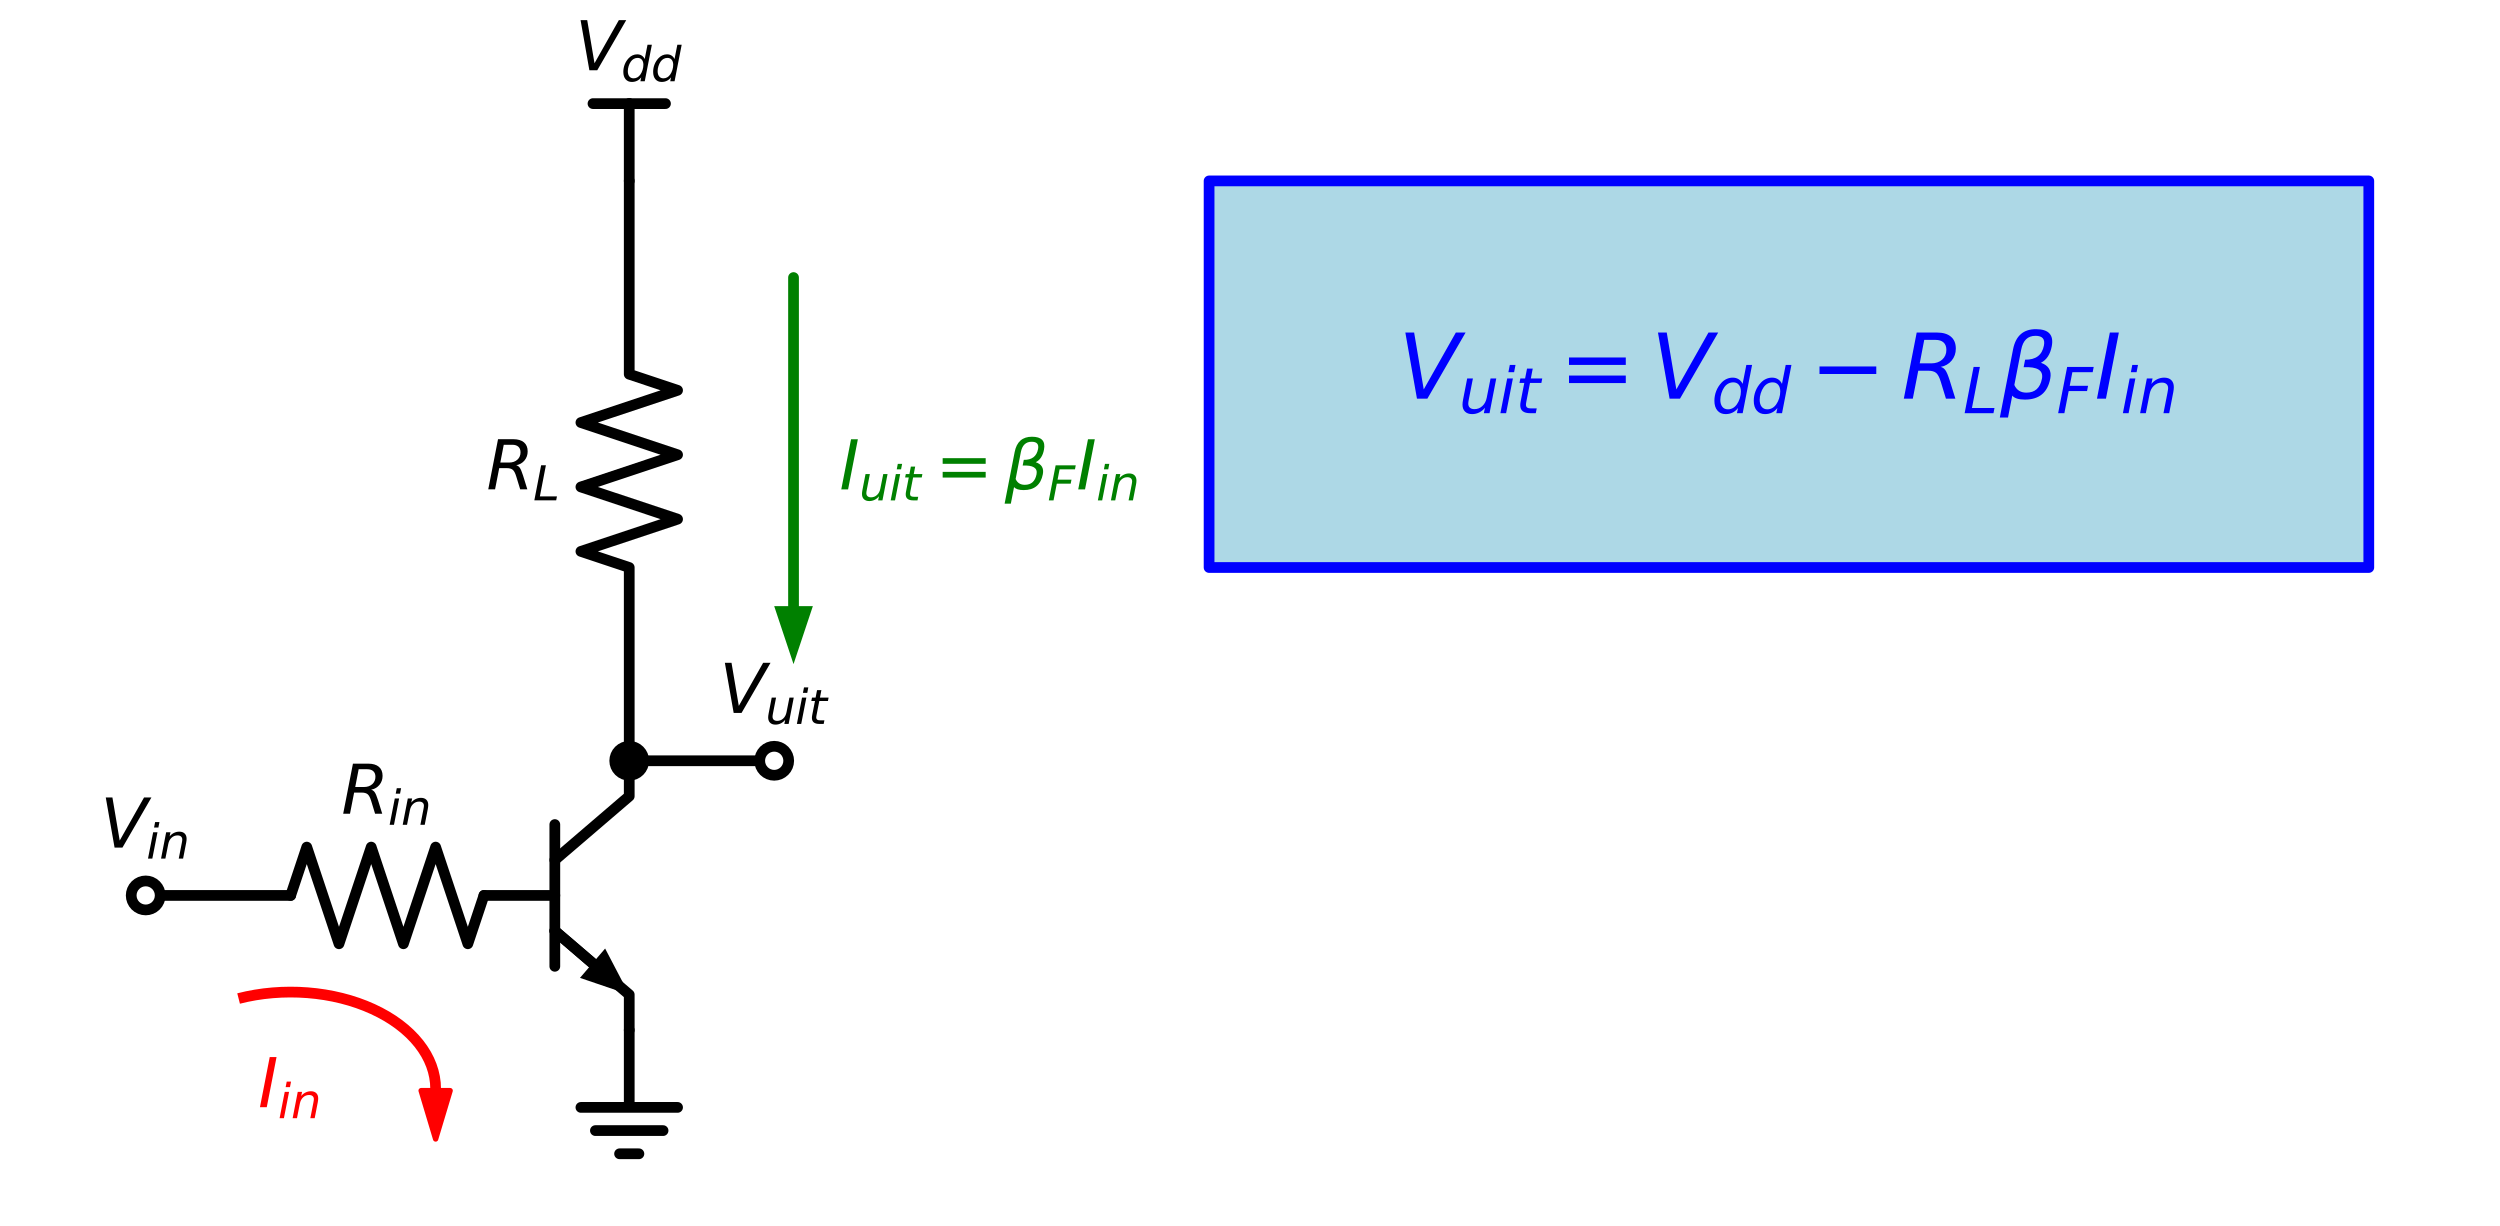 <?xml version="1.0" encoding="utf-8" standalone="no"?>
<!DOCTYPE svg PUBLIC "-//W3C//DTD SVG 1.1//EN"
  "http://www.w3.org/Graphics/SVG/1.1/DTD/svg11.dtd">
<svg xmlns:xlink="http://www.w3.org/1999/xlink" width="465.636pt" height="228.278pt" viewBox="0 0 465.636 228.278" xmlns="http://www.w3.org/2000/svg" version="1.1">
 <defs>
  <style type="text/css">*{stroke-linejoin: round; stroke-linecap: butt}</style>
 </defs>
 <g id="figure_1">
  <g id="patch_1">
   <path d="M 0 228.278 
L 465.636 228.278 
L 465.636 0 
L 0 0 
z
" style="fill: #ffffff"/>
  </g>
  <g id="axes_1">
   <g id="patch_2">
    <path d="M 81.138 202.778 
C 81.138 199.856 80.071 196.978 78.03 194.393 
C 75.989 191.808 73.034 189.592 69.421 187.939 
C 65.808 186.285 61.646 185.242 57.293 184.901 
C 52.941 184.56 48.529 184.93 44.439 185.979 
" clip-path="url(#p947b15b58c)" style="fill: none; stroke: #ff0000; stroke-width: 2; stroke-linejoin: miter"/>
   </g>
   <g id="patch_3">
    <path d="M 81.138 212.138 
L 78.438 203.138 
L 81.12 203.138 
L 81.12 202.778 
L 81.156 202.778 
L 81.156 203.138 
L 83.838 203.138 
z
" clip-path="url(#p947b15b58c)" style="fill: #ff0000; stroke: #ff0000; stroke-linejoin: miter"/>
   </g>
   <g id="patch_4">
    <path d="M 225.198 69.698 
L 225.198 33.698 
L 441.198 33.698 
L 441.198 105.698 
L 225.198 105.698 
z
" clip-path="url(#p947b15b58c)" style="fill: #add8e6; stroke: #add8e6; stroke-linejoin: miter"/>
   </g>
   <g id="line2d_1">
    <path d="M 90.138 166.778 
L 103.338 166.778 
" clip-path="url(#p947b15b58c)" style="fill: none; stroke: #000000; stroke-width: 2; stroke-linecap: round"/>
   </g>
   <g id="line2d_2">
    <path d="M 103.338 153.578 
L 103.338 179.978 
" clip-path="url(#p947b15b58c)" style="fill: none; stroke: #000000; stroke-width: 2; stroke-linecap: round"/>
   </g>
   <g id="line2d_3">
    <path d="M 103.338 160.178 
L 117.198 148.298 
L 117.198 141.698 
" clip-path="url(#p947b15b58c)" style="fill: none; stroke: #000000; stroke-width: 2; stroke-linecap: round"/>
   </g>
   <g id="line2d_4">
    <path d="M 103.338 173.378 
L 117.198 185.258 
L 117.198 191.858 
" clip-path="url(#p947b15b58c)" style="fill: none; stroke: #000000; stroke-width: 2; stroke-linecap: round"/>
   </g>
   <g id="line2d_5">
    <path d="M 103.338 173.378 
L 110.365 179.401 
" clip-path="url(#p947b15b58c)" style="fill: none; stroke: #000000; stroke-width: 2; stroke-linecap: round"/>
   </g>
   <g id="patch_5">
    <path d="M 112.708 176.667 
L 117.198 185.258 
L 108.022 182.134 
z
" clip-path="url(#p947b15b58c)"/>
   </g>
   <g id="line2d_6">
    <path d="M 117.198 191.858 
L 117.198 206.258 
L 108.198 206.258 
L 126.198 206.258 
M 110.898 210.578 
L 123.498 210.578 
M 115.398 214.898 
L 118.998 214.898 
" clip-path="url(#p947b15b58c)" style="fill: none; stroke: #000000; stroke-width: 2; stroke-linecap: round"/>
   </g>
   <g id="line2d_7">
    <path d="M 90.138 166.778 
L 87.138 175.778 
L 81.138 157.778 
L 75.138 175.778 
L 69.138 157.778 
L 63.138 175.778 
L 57.138 157.778 
L 54.138 166.778 
" clip-path="url(#p947b15b58c)" style="fill: none; stroke: #000000; stroke-width: 2; stroke-linecap: round"/>
   </g>
   <g id="line2d_8">
    <path d="M 54.138 166.778 
L 40.638 166.778 
L 27.138 166.778 
" clip-path="url(#p947b15b58c)" style="fill: none; stroke: #000000; stroke-width: 2; stroke-linecap: round"/>
   </g>
   <g id="line2d_9">
    <path d="M 117.198 141.698 
L 130.698 141.698 
L 144.198 141.698 
" clip-path="url(#p947b15b58c)" style="fill: none; stroke: #000000; stroke-width: 2; stroke-linecap: round"/>
   </g>
   <g id="line2d_10">
    <path d="M 117.198 141.698 
L 117.198 105.698 
L 108.198 102.698 
L 126.198 96.698 
L 108.198 90.698 
L 126.198 84.698 
L 108.198 78.698 
L 126.198 72.698 
L 117.198 69.698 
L 117.198 33.698 
" clip-path="url(#p947b15b58c)" style="fill: none; stroke: #000000; stroke-width: 2; stroke-linecap: round"/>
   </g>
   <g id="line2d_11">
    <path d="M 117.198 33.698 
L 117.198 19.298 
" clip-path="url(#p947b15b58c)" style="fill: none; stroke: #000000; stroke-width: 2; stroke-linecap: round"/>
   </g>
   <g id="line2d_12">
    <path d="M 117.198 19.298 
L 110.448 19.298 
" clip-path="url(#p947b15b58c)" style="fill: none; stroke: #000000; stroke-width: 2; stroke-linecap: round"/>
   </g>
   <g id="line2d_13">
    <path d="M 117.198 19.298 
L 123.948 19.298 
" clip-path="url(#p947b15b58c)" style="fill: none; stroke: #000000; stroke-width: 2; stroke-linecap: round"/>
   </g>
   <g id="line2d_14">
    <path d="M 147.798 112.898 
L 147.798 51.698 
" clip-path="url(#p947b15b58c)" style="fill: none; stroke: #008000; stroke-width: 2; stroke-linecap: round"/>
   </g>
   <g id="patch_6">
    <path d="M 151.398 112.898 
L 147.798 123.698 
L 144.198 112.898 
z
" clip-path="url(#p947b15b58c)" style="fill: #008000"/>
   </g>
   <g id="line2d_15">
    <path d="M 225.198 69.698 
L 225.198 33.698 
L 441.198 33.698 
L 441.198 105.698 
L 225.198 105.698 
L 225.198 69.698 
" clip-path="url(#p947b15b58c)" style="fill: none; stroke: #0000ff; stroke-width: 2; stroke-linecap: round"/>
   </g>
   <g id="text_1">
    <!-- $R_{in}$ -->
    <g transform="translate(63.575 151.578) scale(0.125 -0.125)">
     <defs>
      <path id="DejaVuSans-Oblique-52" d="M 1613 4147 
L 1294 2491 
L 2106 2491 
Q 2584 2491 2879 2755 
Q 3175 3019 3175 3444 
Q 3175 3784 2976 3965 
Q 2778 4147 2406 4147 
L 1613 4147 
z
M 2772 2241 
Q 2972 2194 3105 2009 
Q 3238 1825 3413 1275 
L 3809 0 
L 3144 0 
L 2778 1197 
Q 2638 1659 2453 1815 
Q 2269 1972 1888 1972 
L 1191 1972 
L 806 0 
L 172 0 
L 1081 4666 
L 2503 4666 
Q 3150 4666 3495 4373 
Q 3841 4081 3841 3531 
Q 3841 3044 3547 2687 
Q 3253 2331 2772 2241 
z
" transform="scale(0.016)"/>
      <path id="DejaVuSans-Oblique-69" d="M 1172 4863 
L 1747 4863 
L 1606 4134 
L 1031 4134 
L 1172 4863 
z
M 909 3500 
L 1484 3500 
L 800 0 
L 225 0 
L 909 3500 
z
" transform="scale(0.016)"/>
      <path id="DejaVuSans-Oblique-6e" d="M 3566 2113 
L 3156 0 
L 2578 0 
L 2988 2091 
Q 3016 2238 3031 2350 
Q 3047 2463 3047 2528 
Q 3047 2791 2881 2937 
Q 2716 3084 2419 3084 
Q 1956 3084 1622 2776 
Q 1288 2469 1184 1941 
L 800 0 
L 225 0 
L 903 3500 
L 1478 3500 
L 1363 2950 
Q 1603 3253 1940 3418 
Q 2278 3584 2650 3584 
Q 3113 3584 3367 3334 
Q 3622 3084 3622 2631 
Q 3622 2519 3608 2391 
Q 3594 2263 3566 2113 
z
" transform="scale(0.016)"/>
     </defs>
     <use xlink:href="#DejaVuSans-Oblique-52" transform="translate(0 0.094)"/>
     <use xlink:href="#DejaVuSans-Oblique-69" transform="translate(69.482 -16.312) scale(0.7)"/>
     <use xlink:href="#DejaVuSans-Oblique-6e" transform="translate(88.931 -16.312) scale(0.7)"/>
    </g>
   </g>
   <g id="text_2">
    <!-- $R_L$ -->
    <g transform="translate(90.598 91.147) scale(0.125 -0.125)">
     <defs>
      <path id="DejaVuSans-Oblique-4c" d="M 1075 4666 
L 1709 4666 
L 909 525 
L 3181 525 
L 3078 0 
L 172 0 
L 1075 4666 
z
" transform="scale(0.016)"/>
     </defs>
     <use xlink:href="#DejaVuSans-Oblique-52" transform="translate(0 0.094)"/>
     <use xlink:href="#DejaVuSans-Oblique-4c" transform="translate(69.482 -16.312) scale(0.7)"/>
    </g>
   </g>
   <g id="text_3">
    <!-- $V_{dd}$ -->
    <g transform="translate(107.135 13.098) scale(0.125 -0.125)">
     <defs>
      <path id="DejaVuSans-Oblique-56" d="M 1319 0 
L 500 4666 
L 1119 4666 
L 1797 653 
L 4063 4666 
L 4750 4666 
L 2053 0 
L 1319 0 
z
" transform="scale(0.016)"/>
      <path id="DejaVuSans-Oblique-64" d="M 2675 525 
Q 2444 222 2128 65 
Q 1813 -91 1428 -91 
Q 903 -91 598 267 
Q 294 625 294 1247 
Q 294 1766 478 2236 
Q 663 2706 1013 3078 
Q 1244 3325 1534 3454 
Q 1825 3584 2144 3584 
Q 2481 3584 2739 3421 
Q 2997 3259 3138 2956 
L 3513 4863 
L 4091 4863 
L 3144 0 
L 2566 0 
L 2675 525 
z
M 891 1350 
Q 891 897 1095 644 
Q 1300 391 1663 391 
Q 1931 391 2161 520 
Q 2391 650 2566 903 
Q 2750 1166 2856 1509 
Q 2963 1853 2963 2188 
Q 2963 2622 2758 2865 
Q 2553 3109 2194 3109 
Q 1922 3109 1687 2981 
Q 1453 2853 1288 2613 
Q 1106 2353 998 2009 
Q 891 1666 891 1350 
z
" transform="scale(0.016)"/>
     </defs>
     <use xlink:href="#DejaVuSans-Oblique-56" transform="translate(0 0.094)"/>
     <use xlink:href="#DejaVuSans-Oblique-64" transform="translate(68.408 -16.312) scale(0.7)"/>
     <use xlink:href="#DejaVuSans-Oblique-64" transform="translate(112.842 -16.312) scale(0.7)"/>
    </g>
   </g>
   <g id="text_4">
    <!-- $I_{in}$ -->
    <g style="fill: #ff0000" transform="translate(48.075 206.227) scale(0.125 -0.125)">
     <defs>
      <path id="DejaVuSans-Oblique-49" d="M 1081 4666 
L 1716 4666 
L 806 0 
L 172 0 
L 1081 4666 
z
" transform="scale(0.016)"/>
     </defs>
     <use xlink:href="#DejaVuSans-Oblique-49" transform="translate(0 0.094)"/>
     <use xlink:href="#DejaVuSans-Oblique-69" transform="translate(29.492 -16.312) scale(0.7)"/>
     <use xlink:href="#DejaVuSans-Oblique-6e" transform="translate(48.94 -16.312) scale(0.7)"/>
    </g>
   </g>
   <g id="text_5">
    <!-- $I_{uit}=\beta_{F} I_{in}$ -->
    <g style="fill: #008000" transform="translate(156.348 91.198) scale(0.125 -0.125)">
     <defs>
      <path id="DejaVuSans-Oblique-75" d="M 428 1388 
L 838 3500 
L 1416 3500 
L 1006 1409 
Q 975 1256 961 1147 
Q 947 1038 947 966 
Q 947 700 1109 554 
Q 1272 409 1569 409 
Q 2031 409 2368 721 
Q 2706 1034 2809 1563 
L 3194 3500 
L 3769 3500 
L 3091 0 
L 2516 0 
L 2631 550 
Q 2388 244 2052 76 
Q 1716 -91 1338 -91 
Q 878 -91 622 161 
Q 366 413 366 863 
Q 366 956 381 1097 
Q 397 1238 428 1388 
z
" transform="scale(0.016)"/>
      <path id="DejaVuSans-Oblique-74" d="M 2706 3500 
L 2619 3053 
L 1472 3053 
L 1100 1153 
Q 1081 1047 1072 975 
Q 1063 903 1063 863 
Q 1063 663 1183 572 
Q 1303 481 1569 481 
L 2150 481 
L 2053 0 
L 1503 0 
Q 991 0 739 200 
Q 488 400 488 806 
Q 488 878 497 964 
Q 506 1050 525 1153 
L 897 3053 
L 409 3053 
L 500 3500 
L 978 3500 
L 1172 4494 
L 1747 4494 
L 1556 3500 
L 2706 3500 
z
" transform="scale(0.016)"/>
      <path id="DejaVuSans-3d" d="M 678 2906 
L 4684 2906 
L 4684 2381 
L 678 2381 
L 678 2906 
z
M 678 1631 
L 4684 1631 
L 4684 1100 
L 678 1100 
L 678 1631 
z
" transform="scale(0.016)"/>
      <path id="DejaVuSans-Oblique-3b2" d="M 872 216 
L 572 -1331 
L -6 -1331 
L 928 3478 
Q 1206 4903 2538 4903 
Q 3888 4903 3659 3700 
Q 3503 2844 2894 2531 
Q 3713 2250 3553 1416 
Q 3272 -69 1759 -66 
Q 1097 -63 872 216 
z
M 1019 966 
Q 1259 422 1875 425 
Q 2775 425 2966 1406 
Q 3138 2288 1675 2219 
L 1778 2750 
Q 2909 2731 3106 3750 
Q 3241 4438 2509 4434 
Q 1691 4434 1503 3459 
L 1019 966 
z
" transform="scale(0.016)"/>
      <path id="DejaVuSans-Oblique-46" d="M 1081 4666 
L 3756 4666 
L 3653 4134 
L 1606 4134 
L 1338 2759 
L 3188 2759 
L 3084 2228 
L 1234 2228 
L 800 0 
L 172 0 
L 1081 4666 
z
" transform="scale(0.016)"/>
     </defs>
     <use xlink:href="#DejaVuSans-Oblique-49" transform="translate(0 0.391)"/>
     <use xlink:href="#DejaVuSans-Oblique-75" transform="translate(29.492 -16.016) scale(0.7)"/>
     <use xlink:href="#DejaVuSans-Oblique-69" transform="translate(73.857 -16.016) scale(0.7)"/>
     <use xlink:href="#DejaVuSans-Oblique-74" transform="translate(93.306 -16.016) scale(0.7)"/>
     <use xlink:href="#DejaVuSans-3d" transform="translate(142.969 0.391)"/>
     <use xlink:href="#DejaVuSans-Oblique-3b2" transform="translate(246.24 0.391)"/>
     <use xlink:href="#DejaVuSans-Oblique-46" transform="translate(310.059 -16.016) scale(0.7)"/>
     <use xlink:href="#DejaVuSans-Oblique-49" transform="translate(353.057 0.391)"/>
     <use xlink:href="#DejaVuSans-Oblique-69" transform="translate(382.549 -16.016) scale(0.7)"/>
     <use xlink:href="#DejaVuSans-Oblique-6e" transform="translate(401.997 -16.016) scale(0.7)"/>
    </g>
   </g>
   <g id="text_6">
    <!-- $V_{uit}=V_{dd}- R_L \beta_{F} I_{in}$ -->
    <g style="fill: #0000ff" transform="translate(260.433 74.318) scale(0.165 -0.165)">
     <defs>
      <path id="DejaVuSans-2212" d="M 678 2272 
L 4684 2272 
L 4684 1741 
L 678 1741 
L 678 2272 
z
" transform="scale(0.016)"/>
     </defs>
     <use xlink:href="#DejaVuSans-Oblique-56" transform="translate(0 0.391)"/>
     <use xlink:href="#DejaVuSans-Oblique-75" transform="translate(68.408 -16.016) scale(0.7)"/>
     <use xlink:href="#DejaVuSans-Oblique-69" transform="translate(112.773 -16.016) scale(0.7)"/>
     <use xlink:href="#DejaVuSans-Oblique-74" transform="translate(132.222 -16.016) scale(0.7)"/>
     <use xlink:href="#DejaVuSans-3d" transform="translate(181.885 0.391)"/>
     <use xlink:href="#DejaVuSans-Oblique-56" transform="translate(285.156 0.391)"/>
     <use xlink:href="#DejaVuSans-Oblique-64" transform="translate(353.564 -16.016) scale(0.7)"/>
     <use xlink:href="#DejaVuSans-Oblique-64" transform="translate(397.998 -16.016) scale(0.7)"/>
     <use xlink:href="#DejaVuSans-2212" transform="translate(464.648 0.391)"/>
     <use xlink:href="#DejaVuSans-Oblique-52" transform="translate(567.92 0.391)"/>
     <use xlink:href="#DejaVuSans-Oblique-4c" transform="translate(637.402 -16.016) scale(0.7)"/>
     <use xlink:href="#DejaVuSans-Oblique-3b2" transform="translate(679.136 0.391)"/>
     <use xlink:href="#DejaVuSans-Oblique-46" transform="translate(742.954 -16.016) scale(0.7)"/>
     <use xlink:href="#DejaVuSans-Oblique-49" transform="translate(785.952 0.391)"/>
     <use xlink:href="#DejaVuSans-Oblique-69" transform="translate(815.444 -16.016) scale(0.7)"/>
     <use xlink:href="#DejaVuSans-Oblique-6e" transform="translate(834.893 -16.016) scale(0.7)"/>
    </g>
   </g>
   <g id="patch_7">
    <path d="M 27.138 169.478 
C 27.854 169.478 28.541 169.193 29.047 168.687 
C 29.554 168.181 29.838 167.494 29.838 166.778 
C 29.838 166.062 29.554 165.375 29.047 164.868 
C 28.541 164.362 27.854 164.078 27.138 164.078 
C 26.422 164.078 25.735 164.362 25.229 164.868 
C 24.722 165.375 24.438 166.062 24.438 166.778 
C 24.438 167.494 24.722 168.181 25.229 168.687 
C 25.735 169.193 26.422 169.478 27.138 169.478 
z
" clip-path="url(#p947b15b58c)" style="fill: #ffffff; stroke: #000000; stroke-width: 2; stroke-linejoin: miter"/>
   </g>
   <g id="text_7">
    <!-- $V_{in}$ -->
    <g transform="translate(18.701 157.878) scale(0.125 -0.125)">
     <use xlink:href="#DejaVuSans-Oblique-56" transform="translate(0 0.094)"/>
     <use xlink:href="#DejaVuSans-Oblique-69" transform="translate(68.408 -16.312) scale(0.7)"/>
     <use xlink:href="#DejaVuSans-Oblique-6e" transform="translate(87.856 -16.312) scale(0.7)"/>
    </g>
   </g>
   <g id="patch_8">
    <path d="M 117.198 144.398 
C 117.914 144.398 118.601 144.113 119.107 143.607 
C 119.614 143.101 119.898 142.414 119.898 141.698 
C 119.898 140.982 119.614 140.295 119.107 139.788 
C 118.601 139.282 117.914 138.998 117.198 138.998 
C 116.482 138.998 115.795 139.282 115.289 139.788 
C 114.782 140.295 114.498 140.982 114.498 141.698 
C 114.498 142.414 114.782 143.101 115.289 143.607 
C 115.795 144.113 116.482 144.398 117.198 144.398 
z
" clip-path="url(#p947b15b58c)" style="stroke: #000000; stroke-width: 2; stroke-linejoin: miter"/>
   </g>
   <g id="patch_9">
    <path d="M 144.198 144.398 
C 144.914 144.398 145.601 144.113 146.107 143.607 
C 146.614 143.101 146.898 142.414 146.898 141.698 
C 146.898 140.982 146.614 140.295 146.107 139.788 
C 145.601 139.282 144.914 138.998 144.198 138.998 
C 143.482 138.998 142.795 139.282 142.289 139.788 
C 141.782 140.295 141.498 140.982 141.498 141.698 
C 141.498 142.414 141.782 143.101 142.289 143.607 
C 142.795 144.113 143.482 144.398 144.198 144.398 
z
" clip-path="url(#p947b15b58c)" style="fill: #ffffff; stroke: #000000; stroke-width: 2; stroke-linejoin: miter"/>
   </g>
   <g id="text_8">
    <!-- $V_{uit}$ -->
    <g transform="translate(134.011 132.798) scale(0.125 -0.125)">
     <use xlink:href="#DejaVuSans-Oblique-56" transform="translate(0 0.094)"/>
     <use xlink:href="#DejaVuSans-Oblique-75" transform="translate(68.408 -16.312) scale(0.7)"/>
     <use xlink:href="#DejaVuSans-Oblique-69" transform="translate(112.773 -16.312) scale(0.7)"/>
     <use xlink:href="#DejaVuSans-Oblique-74" transform="translate(132.222 -16.312) scale(0.7)"/>
    </g>
   </g>
  </g>
 </g>
 <defs>
  <clipPath id="p947b15b58c">
   <rect x="3.6" y="9.518" width="458.436" height="215.16"/>
  </clipPath>
 </defs>
</svg>